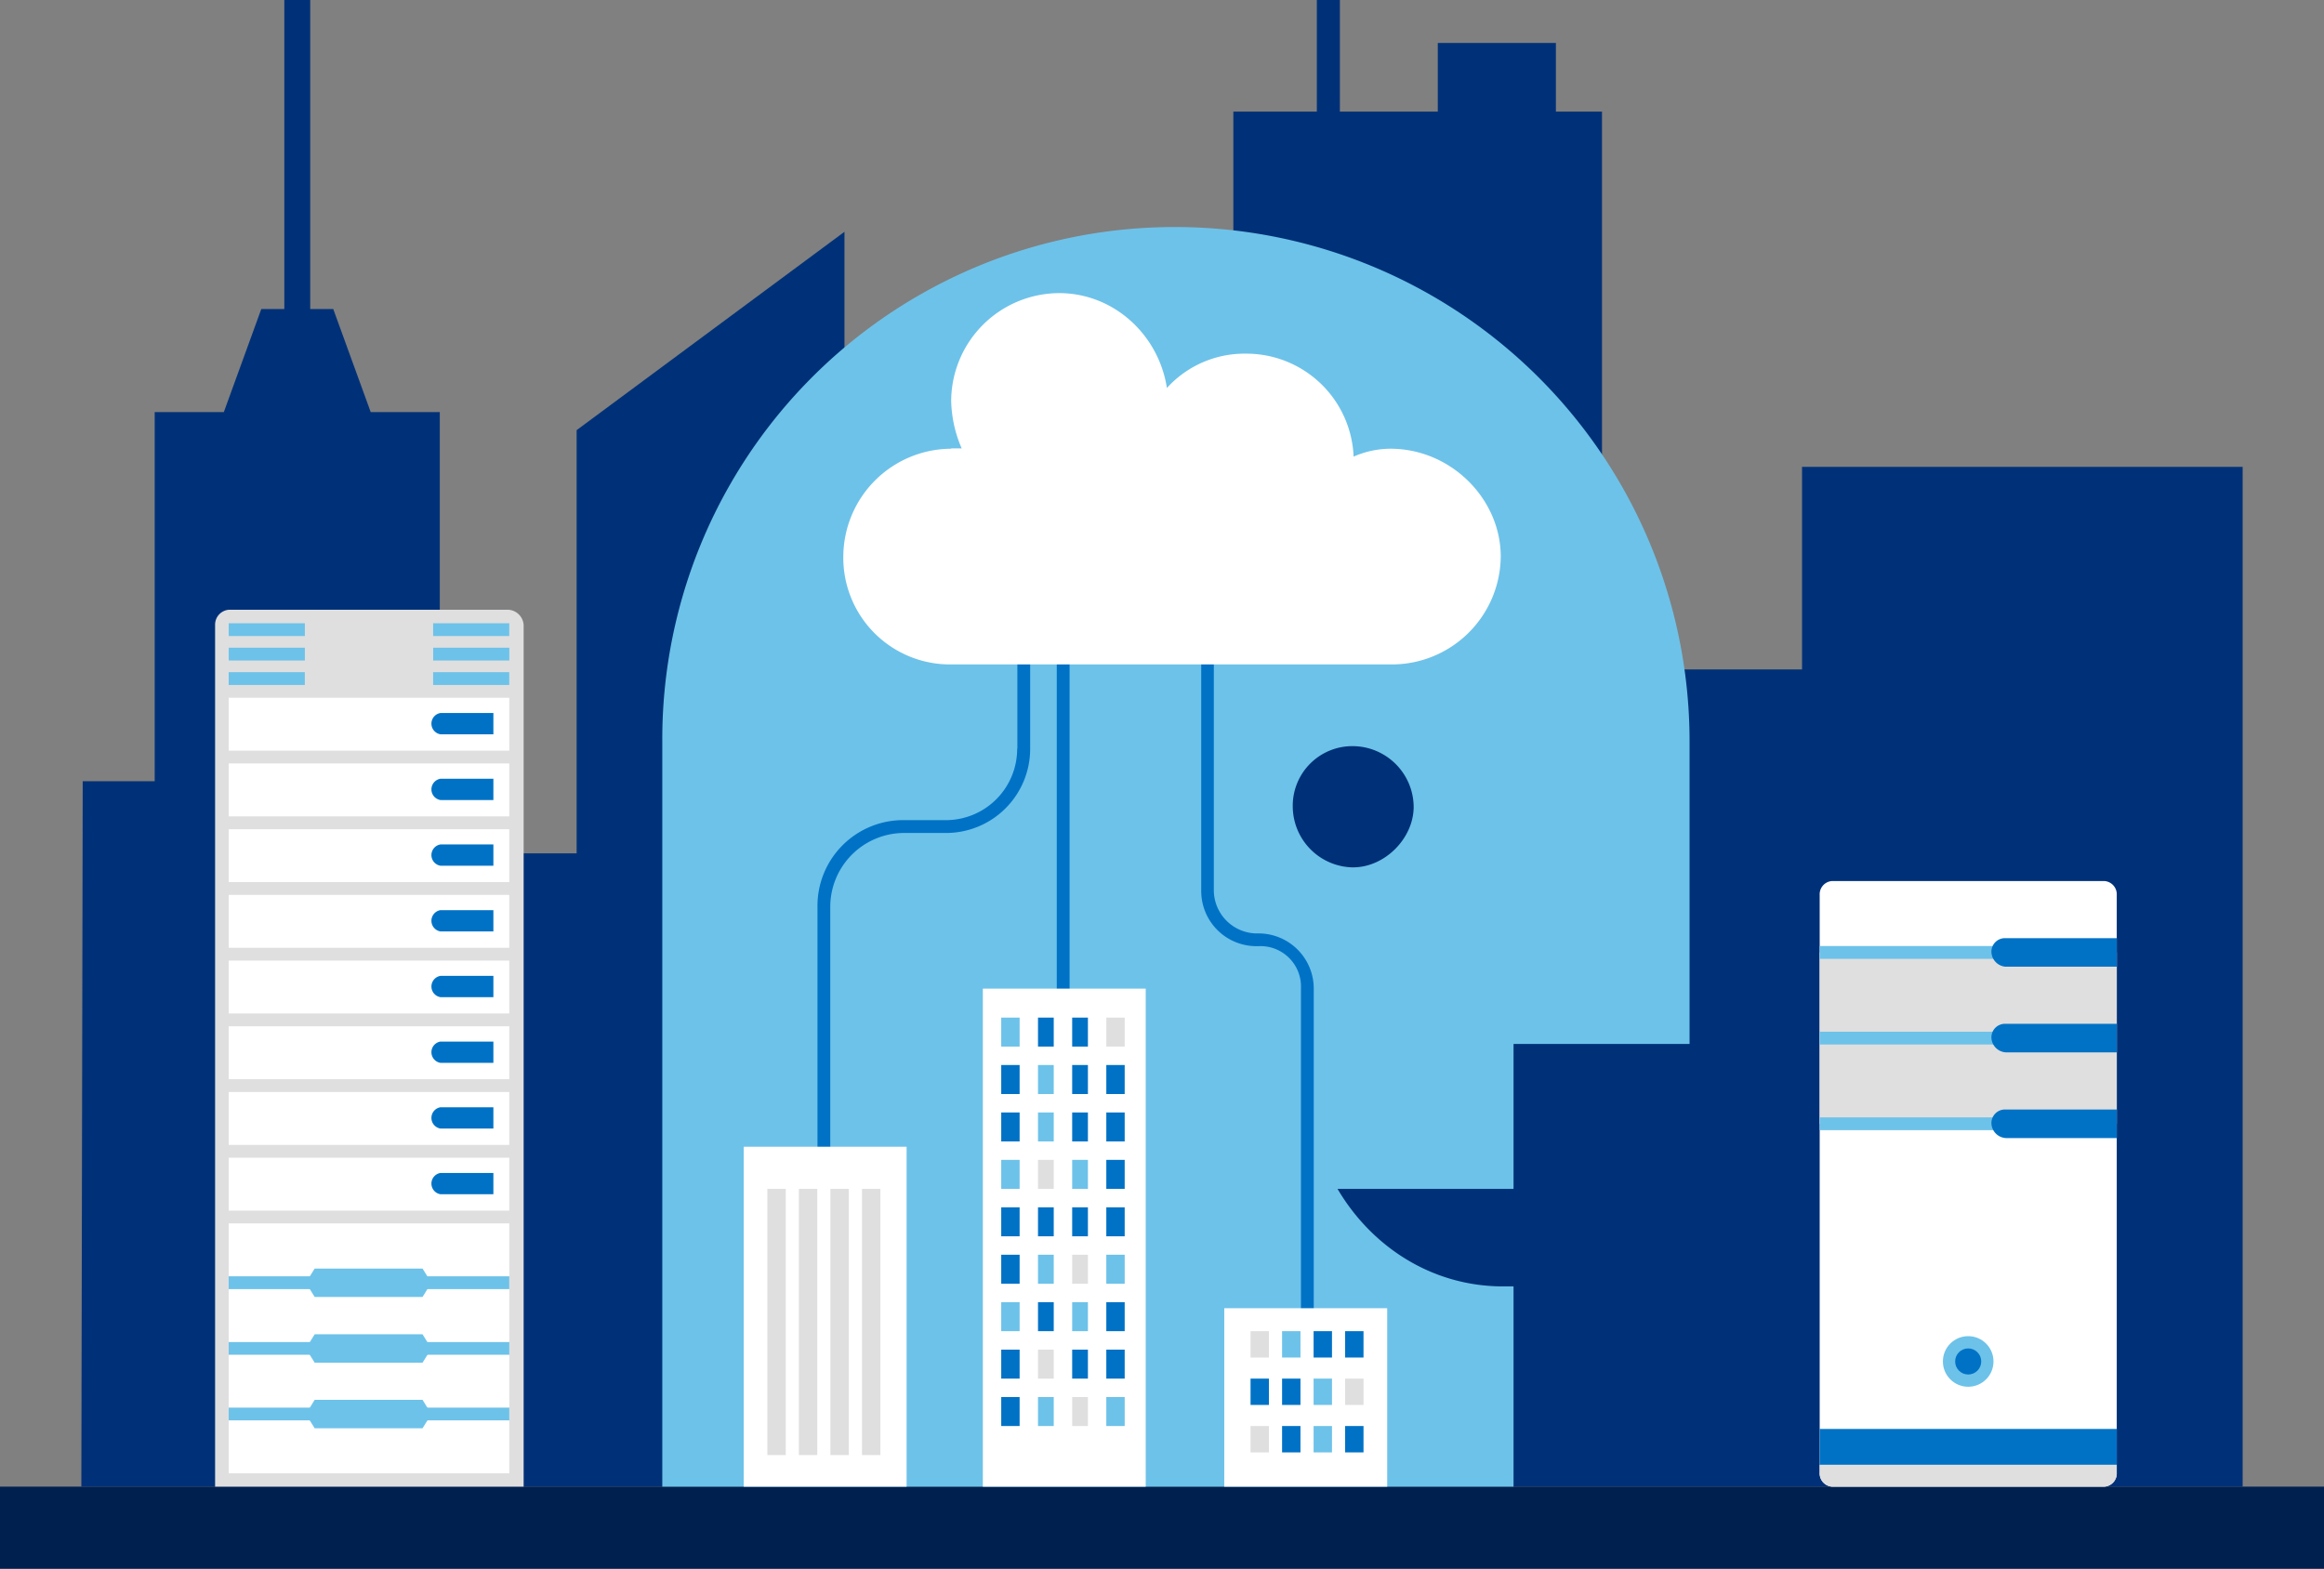 <svg id="Illustrations" xmlns="http://www.w3.org/2000/svg" xmlns:xlink="http://www.w3.org/1999/xlink" viewBox="0 0 474 320"><rect x="0" y="0" width="474" height="320" fill="#808080" stroke="none"/><defs><style>.cls-1{fill:#003178;}.cls-2{fill:#002050;}.cls-3{fill:#6dc2e9;}.cls-4{fill:#0072c6;}.cls-5{fill:#fff;}.cls-6{fill:#dfdfdf;}</style><symbol id="City-4" data-name="City" viewBox="0 0 474 320"><polygon class="cls-1" points="367.54 95.23 367.54 136.55 326.74 136.55 326.74 22.77 317.34 22.77 317.34 8.76 293.25 8.76 293.25 22.77 273.28 22.77 273.28 0 268.58 0 268.58 22.77 251.55 22.77 251.55 121.02 219.56 121.02 219.56 160 180.46 160 180.46 225.52 172.24 225.52 172.24 47.28 117.61 87.74 117.61 174.07 89.7 174.07 89.7 84.06 75.61 84.06 67.97 63.04 63.27 63.04 63.27 0 57.99 0 57.99 63.04 53.29 63.04 45.65 84.06 31.55 84.06 31.55 159.35 16.87 159.35 16.59 303.24 457.41 303.24 457.41 286.63 457.41 95.23 367.54 95.23"/><rect class="cls-2" y="303.24" width="474" height="16.76"/></symbol></defs><title>illus</title><use width="474" height="320" transform="translate(0)" xlink:href="#City-4"/><path class="cls-3" d="M239.58,46.31a104.45,104.45,0,0,0-104.5,104.82V303.24H308.7V262.4h-2.14c-14.47,0-26.79-8.06-33.76-19.89h35.9V212.94h35.9V151.13a104.91,104.91,0,0,0-105-104.82h0ZM276,176.93a12.48,12.48,0,0,1-12.33-12.36A12.15,12.15,0,0,1,276,152.2a12.48,12.48,0,0,1,12.33,12.36c0,6.45-5.89,12.36-12.33,12.36h0Z"/><path class="cls-4" d="M256.72,190.4h-0.54a8.85,8.85,0,0,1-8.61-8.64V135H245v46.73A11.25,11.25,0,0,0,256.19,193h0.54a8.25,8.25,0,0,1,8.61,8.64v65.69h2.61V201.66A11.25,11.25,0,0,0,256.72,190.4Z"/><path class="cls-4" d="M207.46,152.74A14.54,14.54,0,0,1,193,167.29h-8.57A17.49,17.49,0,0,0,166.73,185v49.41h2.61V185a15.08,15.08,0,0,1,15-15.09H193a17.16,17.16,0,0,0,17.11-17.16V135h-2.61v17.7Z"/><rect class="cls-4" x="215.54" y="135.04" width="2.61" height="67.12"/><polygon class="cls-5" points="282.93 266.85 249.7 266.85 249.7 303.25 282.93 303.25 282.93 268.85 282.93 266.85"/><polygon class="cls-5" points="233.68 201.66 200.46 201.66 200.46 303.25 233.68 303.25 233.68 201.66 233.68 201.66"/><polygon class="cls-3" points="207.96 213.48 204.21 213.48 204.21 207.57 207.96 207.57 207.96 213.48 207.96 213.48"/><polygon class="cls-4" points="214.92 213.48 211.71 213.48 211.71 207.57 214.92 207.57 214.92 213.48 214.92 213.48"/><polygon class="cls-4" points="221.89 213.48 218.68 213.48 218.68 207.57 221.89 207.57 221.89 213.48 221.89 213.48"/><polygon class="cls-4" points="207.96 223.16 204.21 223.16 204.21 217.24 207.96 217.24 207.96 223.16 207.96 223.16"/><polygon class="cls-3" points="214.92 223.16 211.71 223.16 211.71 217.24 214.92 217.24 214.92 223.16 214.92 223.16"/><polygon class="cls-4" points="221.89 223.16 218.68 223.16 218.68 217.24 221.89 217.24 221.89 223.16 221.89 223.16"/><polygon class="cls-4" points="229.39 223.16 225.64 223.16 225.64 217.24 229.39 217.24 229.39 223.16 229.39 223.16"/><polygon class="cls-4" points="207.96 232.83 204.21 232.83 204.21 226.92 207.96 226.92 207.96 232.83 207.96 232.83"/><polygon class="cls-3" points="214.92 232.83 211.71 232.83 211.71 226.92 214.92 226.92 214.92 232.83 214.92 232.83"/><polygon class="cls-4" points="221.89 232.83 218.68 232.83 218.68 226.92 221.89 226.92 221.89 232.83 221.89 232.83"/><polygon class="cls-4" points="229.39 232.83 225.64 232.83 225.64 226.92 229.39 226.92 229.39 232.83 229.39 232.83"/><polygon class="cls-3" points="207.96 242.51 204.21 242.51 204.21 236.59 207.96 236.59 207.96 242.51 207.96 242.51"/><polygon class="cls-3" points="221.89 242.51 218.68 242.51 218.68 236.59 221.89 236.59 221.89 242.51 221.89 242.51"/><polygon class="cls-4" points="229.39 242.51 225.64 242.51 225.64 236.59 229.39 236.59 229.39 242.51 229.39 242.51"/><polygon class="cls-4" points="207.96 252.18 204.21 252.18 204.21 246.27 207.96 246.27 207.96 252.18 207.96 252.18"/><polygon class="cls-4" points="214.92 252.18 211.71 252.18 211.71 246.27 214.92 246.27 214.92 252.18 214.92 252.18"/><polygon class="cls-4" points="221.89 252.18 218.68 252.18 218.68 246.27 221.89 246.27 221.89 252.18 221.89 252.18"/><polygon class="cls-4" points="229.39 252.18 225.64 252.18 225.64 246.27 229.39 246.27 229.39 252.18 229.39 252.18"/><polygon class="cls-4" points="207.96 261.86 204.21 261.86 204.21 255.94 207.96 255.94 207.96 261.86 207.96 261.86"/><polygon class="cls-3" points="214.92 261.86 211.71 261.86 211.71 255.94 214.92 255.94 214.92 261.86 214.92 261.86"/><polygon class="cls-3" points="229.39 261.86 225.64 261.86 225.64 255.94 229.39 255.94 229.39 261.86 229.39 261.86"/><polygon class="cls-3" points="207.96 271.53 204.21 271.53 204.21 265.62 207.96 265.62 207.96 271.53 207.96 271.53"/><polygon class="cls-4" points="214.92 271.53 211.71 271.53 211.71 265.62 214.92 265.62 214.92 271.53 214.92 271.53"/><polygon class="cls-3" points="221.89 271.53 218.68 271.53 218.68 265.62 221.89 265.62 221.89 271.53 221.89 271.53"/><polygon class="cls-4" points="229.39 271.53 225.64 271.53 225.64 265.62 229.39 265.62 229.39 271.53 229.39 271.53"/><polygon class="cls-4" points="207.96 281.21 204.21 281.21 204.21 275.3 207.96 275.3 207.96 281.21 207.96 281.21"/><polygon class="cls-4" points="221.89 281.21 218.68 281.21 218.68 275.3 221.89 275.3 221.89 281.21 221.89 281.21"/><polygon class="cls-4" points="229.39 281.21 225.64 281.21 225.64 275.3 229.39 275.3 229.39 281.21 229.39 281.21"/><polygon class="cls-4" points="207.96 290.88 204.21 290.88 204.21 284.97 207.96 284.97 207.96 290.88 207.96 290.88"/><polygon class="cls-3" points="214.92 290.88 211.71 290.88 211.71 284.97 214.92 284.97 214.92 290.88 214.92 290.88"/><polygon class="cls-3" points="229.39 290.88 225.64 290.88 225.64 284.97 229.39 284.97 229.39 290.88 229.39 290.88"/><polygon class="cls-5" points="184.91 233.91 151.69 233.91 151.69 303.25 184.91 303.25 184.91 233.91 184.91 233.91"/><polygon class="cls-3" points="265.24 276.91 261.49 276.91 261.49 271.53 265.24 271.53 265.24 276.91 265.24 276.91"/><polygon class="cls-4" points="271.67 276.91 267.92 276.91 267.92 271.53 271.67 271.53 271.67 276.91 271.67 276.91"/><polygon class="cls-4" points="278.1 276.91 274.35 276.91 274.35 271.53 278.1 271.53 278.1 276.91 278.1 276.91"/><polygon class="cls-4" points="258.81 286.58 255.06 286.58 255.06 281.21 258.81 281.21 258.81 286.58 258.81 286.58"/><polygon class="cls-4" points="265.24 286.58 261.49 286.58 261.49 281.21 265.24 281.21 265.24 286.58 265.24 286.58"/><polygon class="cls-3" points="271.67 286.58 267.92 286.58 267.92 281.21 271.67 281.21 271.67 286.58 271.67 286.58"/><polygon class="cls-4" points="265.24 296.26 261.49 296.26 261.49 290.88 265.24 290.88 265.24 296.26 265.24 296.26"/><polygon class="cls-3" points="271.67 296.26 267.92 296.26 267.92 290.88 271.67 290.88 271.67 296.26 271.67 296.26"/><polygon class="cls-4" points="278.1 296.26 274.35 296.26 274.35 290.88 278.1 290.88 278.1 296.26 278.1 296.26"/><polygon class="cls-6" points="229.39 213.48 225.64 213.48 225.64 207.57 229.39 207.57 229.39 213.48 229.39 213.48"/><polygon class="cls-6" points="214.92 242.51 211.71 242.51 211.71 236.59 214.92 236.59 214.92 242.51 214.92 242.51"/><polygon class="cls-6" points="221.89 261.86 218.68 261.86 218.68 255.94 221.89 255.94 221.89 261.86 221.89 261.86"/><polygon class="cls-6" points="214.92 281.21 211.71 281.21 211.71 275.3 214.92 275.3 214.92 281.21 214.92 281.21"/><polygon class="cls-6" points="221.89 290.88 218.68 290.88 218.68 284.97 221.89 284.97 221.89 290.88 221.89 290.88"/><polygon class="cls-6" points="156.51 242.51 160.26 242.51 160.26 296.8 156.51 296.8 156.51 242.51 156.51 242.51"/><polygon class="cls-6" points="162.94 242.51 166.69 242.51 166.69 296.8 162.94 296.8 162.94 242.51 162.94 242.51"/><polygon class="cls-6" points="169.37 242.51 173.13 242.51 173.13 296.8 169.37 296.8 169.37 242.51 169.37 242.51"/><polygon class="cls-6" points="175.81 242.51 179.56 242.51 179.56 296.8 175.81 296.8 175.81 242.51 175.81 242.51"/><polygon class="cls-6" points="258.81 276.91 255.06 276.91 255.06 271.53 258.81 271.53 258.81 276.91 258.81 276.91"/><polygon class="cls-6" points="278.1 286.58 274.35 286.58 274.35 281.21 278.1 281.21 278.1 286.58 278.1 286.58"/><polygon class="cls-6" points="258.81 296.26 255.06 296.26 255.06 290.88 258.81 290.88 258.81 296.26 258.81 296.26"/><path class="cls-5" d="M194,91.46h2.14A25.74,25.74,0,0,1,194,81.79a22.1,22.1,0,0,1,22-22c11.25,0,20.36,8.6,22,19.35a21.36,21.36,0,0,1,16.08-7,21.89,21.89,0,0,1,22,21,18.86,18.86,0,0,1,7.5-1.61c12.33,0,22.51,10.21,22.51,22a22.22,22.22,0,0,1-22.51,22H194a21.76,21.76,0,0,1-22-22,22.1,22.1,0,0,1,22-22h0Z"/><path class="cls-5" d="M431.73,300.4a2.71,2.71,0,0,1-2.44,2.84H373.58a2.71,2.71,0,0,1-2.44-2.84V182.56a2.71,2.71,0,0,1,2.44-2.84h55.71a2.71,2.71,0,0,1,2.44,2.84V300.4Z"/><path class="cls-6" d="M371.14,298.78v1.62a2.71,2.71,0,0,0,2.44,2.84h55.71a2.71,2.71,0,0,0,2.44-2.84v-1.62H371.14Z"/><polygon class="cls-4" points="431.73 291.48 371.14 291.48 371.14 298.78 431.73 298.78 431.73 291.48 431.73 291.48"/><rect class="cls-6" x="371.14" y="194.28" width="60.6" height="34.95"/><rect class="cls-3" x="387.88" y="176.24" width="2.61" height="36.08" transform="translate(194.9 583.46) rotate(-90)"/><path class="cls-4" d="M431.74,191.37H409.09a2.76,2.76,0,0,0-2.92,2.91,3.12,3.12,0,0,0,2.92,2.91h22.65v-5.83Z"/><rect class="cls-3" x="387.88" y="193.72" width="2.61" height="36.08" transform="translate(177.42 600.94) rotate(-90)"/><path class="cls-4" d="M431.74,208.84H409.09a2.76,2.76,0,0,0-2.92,2.91,3.12,3.12,0,0,0,2.92,2.91h22.65v-5.83Z"/><rect class="cls-3" x="387.88" y="211.19" width="2.61" height="36.08" transform="translate(159.95 618.41) rotate(-90)"/><path class="cls-4" d="M431.74,226.32H409.09a2.76,2.76,0,0,0-2.92,2.91,3.12,3.12,0,0,0,2.92,2.91h22.65v-5.83Z"/><circle class="cls-3" cx="401.43" cy="277.71" r="5.16"/><circle class="cls-4" cx="401.43" cy="277.71" r="2.66"/><path class="cls-6" d="M103.71,124.38H46.65a3.05,3.05,0,0,0-2.78,3.1V303.24H106.8V127.48a3.32,3.32,0,0,0-3.08-3.1h0Z"/><rect class="cls-3" x="94.8" y="120.68" width="2.61" height="15.53" transform="translate(-32.34 224.54) rotate(-90)"/><rect class="cls-3" x="94.8" y="125.67" width="2.61" height="15.53" transform="translate(-37.32 229.53) rotate(-90)"/><rect class="cls-3" x="94.8" y="130.65" width="2.61" height="15.53" transform="translate(-42.31 234.52) rotate(-90)"/><rect class="cls-3" x="53.11" y="120.68" width="2.61" height="15.53" transform="translate(-74.03 182.85) rotate(-90)"/><rect class="cls-3" x="53.11" y="125.67" width="2.61" height="15.53" transform="translate(-79.02 187.84) rotate(-90)"/><rect class="cls-3" x="53.11" y="130.65" width="2.61" height="15.53" transform="translate(-84.01 192.83) rotate(-90)"/><rect class="cls-5" x="46.65" y="142.33" width="57.22" height="10.79"/><path class="cls-4" d="M100.63,145.44H89.83a2.2,2.2,0,0,0,0,4.34h10.8v-4.34Z"/><rect class="cls-5" x="46.65" y="155.73" width="57.22" height="10.79"/><path class="cls-4" d="M100.63,158.85H89.83a2.2,2.2,0,0,0,0,4.34h10.8v-4.34Z"/><rect class="cls-5" x="46.65" y="169.14" width="57.22" height="10.79"/><path class="cls-4" d="M100.63,172.25H89.83a2.2,2.2,0,0,0,0,4.34h10.8v-4.34Z"/><rect class="cls-5" x="46.65" y="182.54" width="57.22" height="10.79"/><path class="cls-4" d="M100.63,185.65H89.83a2.2,2.2,0,0,0,0,4.34h10.8v-4.34Z"/><rect class="cls-5" x="46.65" y="195.94" width="57.22" height="10.79"/><path class="cls-4" d="M100.63,199.06H89.83a2.2,2.2,0,0,0,0,4.34h10.8v-4.34Z"/><rect class="cls-5" x="46.65" y="209.34" width="57.22" height="10.79"/><path class="cls-4" d="M100.63,212.46H89.83a2.2,2.2,0,0,0,0,4.34h10.8v-4.34Z"/><rect class="cls-5" x="46.65" y="222.75" width="57.22" height="10.79"/><path class="cls-4" d="M100.63,225.86H89.83a2.2,2.2,0,0,0,0,4.34h10.8v-4.34Z"/><rect class="cls-5" x="46.65" y="236.15" width="57.22" height="10.79"/><path class="cls-4" d="M100.63,239.26H89.83a2.2,2.2,0,0,0,0,4.34h10.8v-4.34Z"/><rect class="cls-5" x="46.65" y="249.55" width="57.22" height="10.79"/><rect class="cls-3" x="73.95" y="233.04" width="2.61" height="57.22" transform="translate(-186.4 336.91) rotate(-90)"/><rect class="cls-5" x="46.65" y="262.96" width="57.22" height="10.79"/><polygon class="cls-3" points="64.18 264.55 62.38 261.65 64.18 258.76 86.18 258.76 87.98 261.65 86.18 264.55 64.18 264.55 64.18 264.55"/><rect class="cls-3" x="73.95" y="246.46" width="2.61" height="57.22" transform="translate(-199.81 350.32) rotate(-90)"/><rect class="cls-5" x="46.65" y="276.37" width="57.22" height="10.79"/><polygon class="cls-3" points="64.18 277.96 62.38 275.07 64.18 272.17 86.18 272.17 87.98 275.07 86.18 277.96 64.18 277.96 64.18 277.96"/><rect class="cls-3" x="73.95" y="259.83" width="2.61" height="57.22" transform="translate(-213.18 363.7) rotate(-90)"/><rect class="cls-5" x="46.65" y="289.74" width="57.22" height="10.79"/><polygon class="cls-3" points="64.18 291.34 62.38 288.44 64.18 285.54 86.18 285.54 87.98 288.44 86.18 291.34 64.18 291.34 64.18 291.34"/></svg>